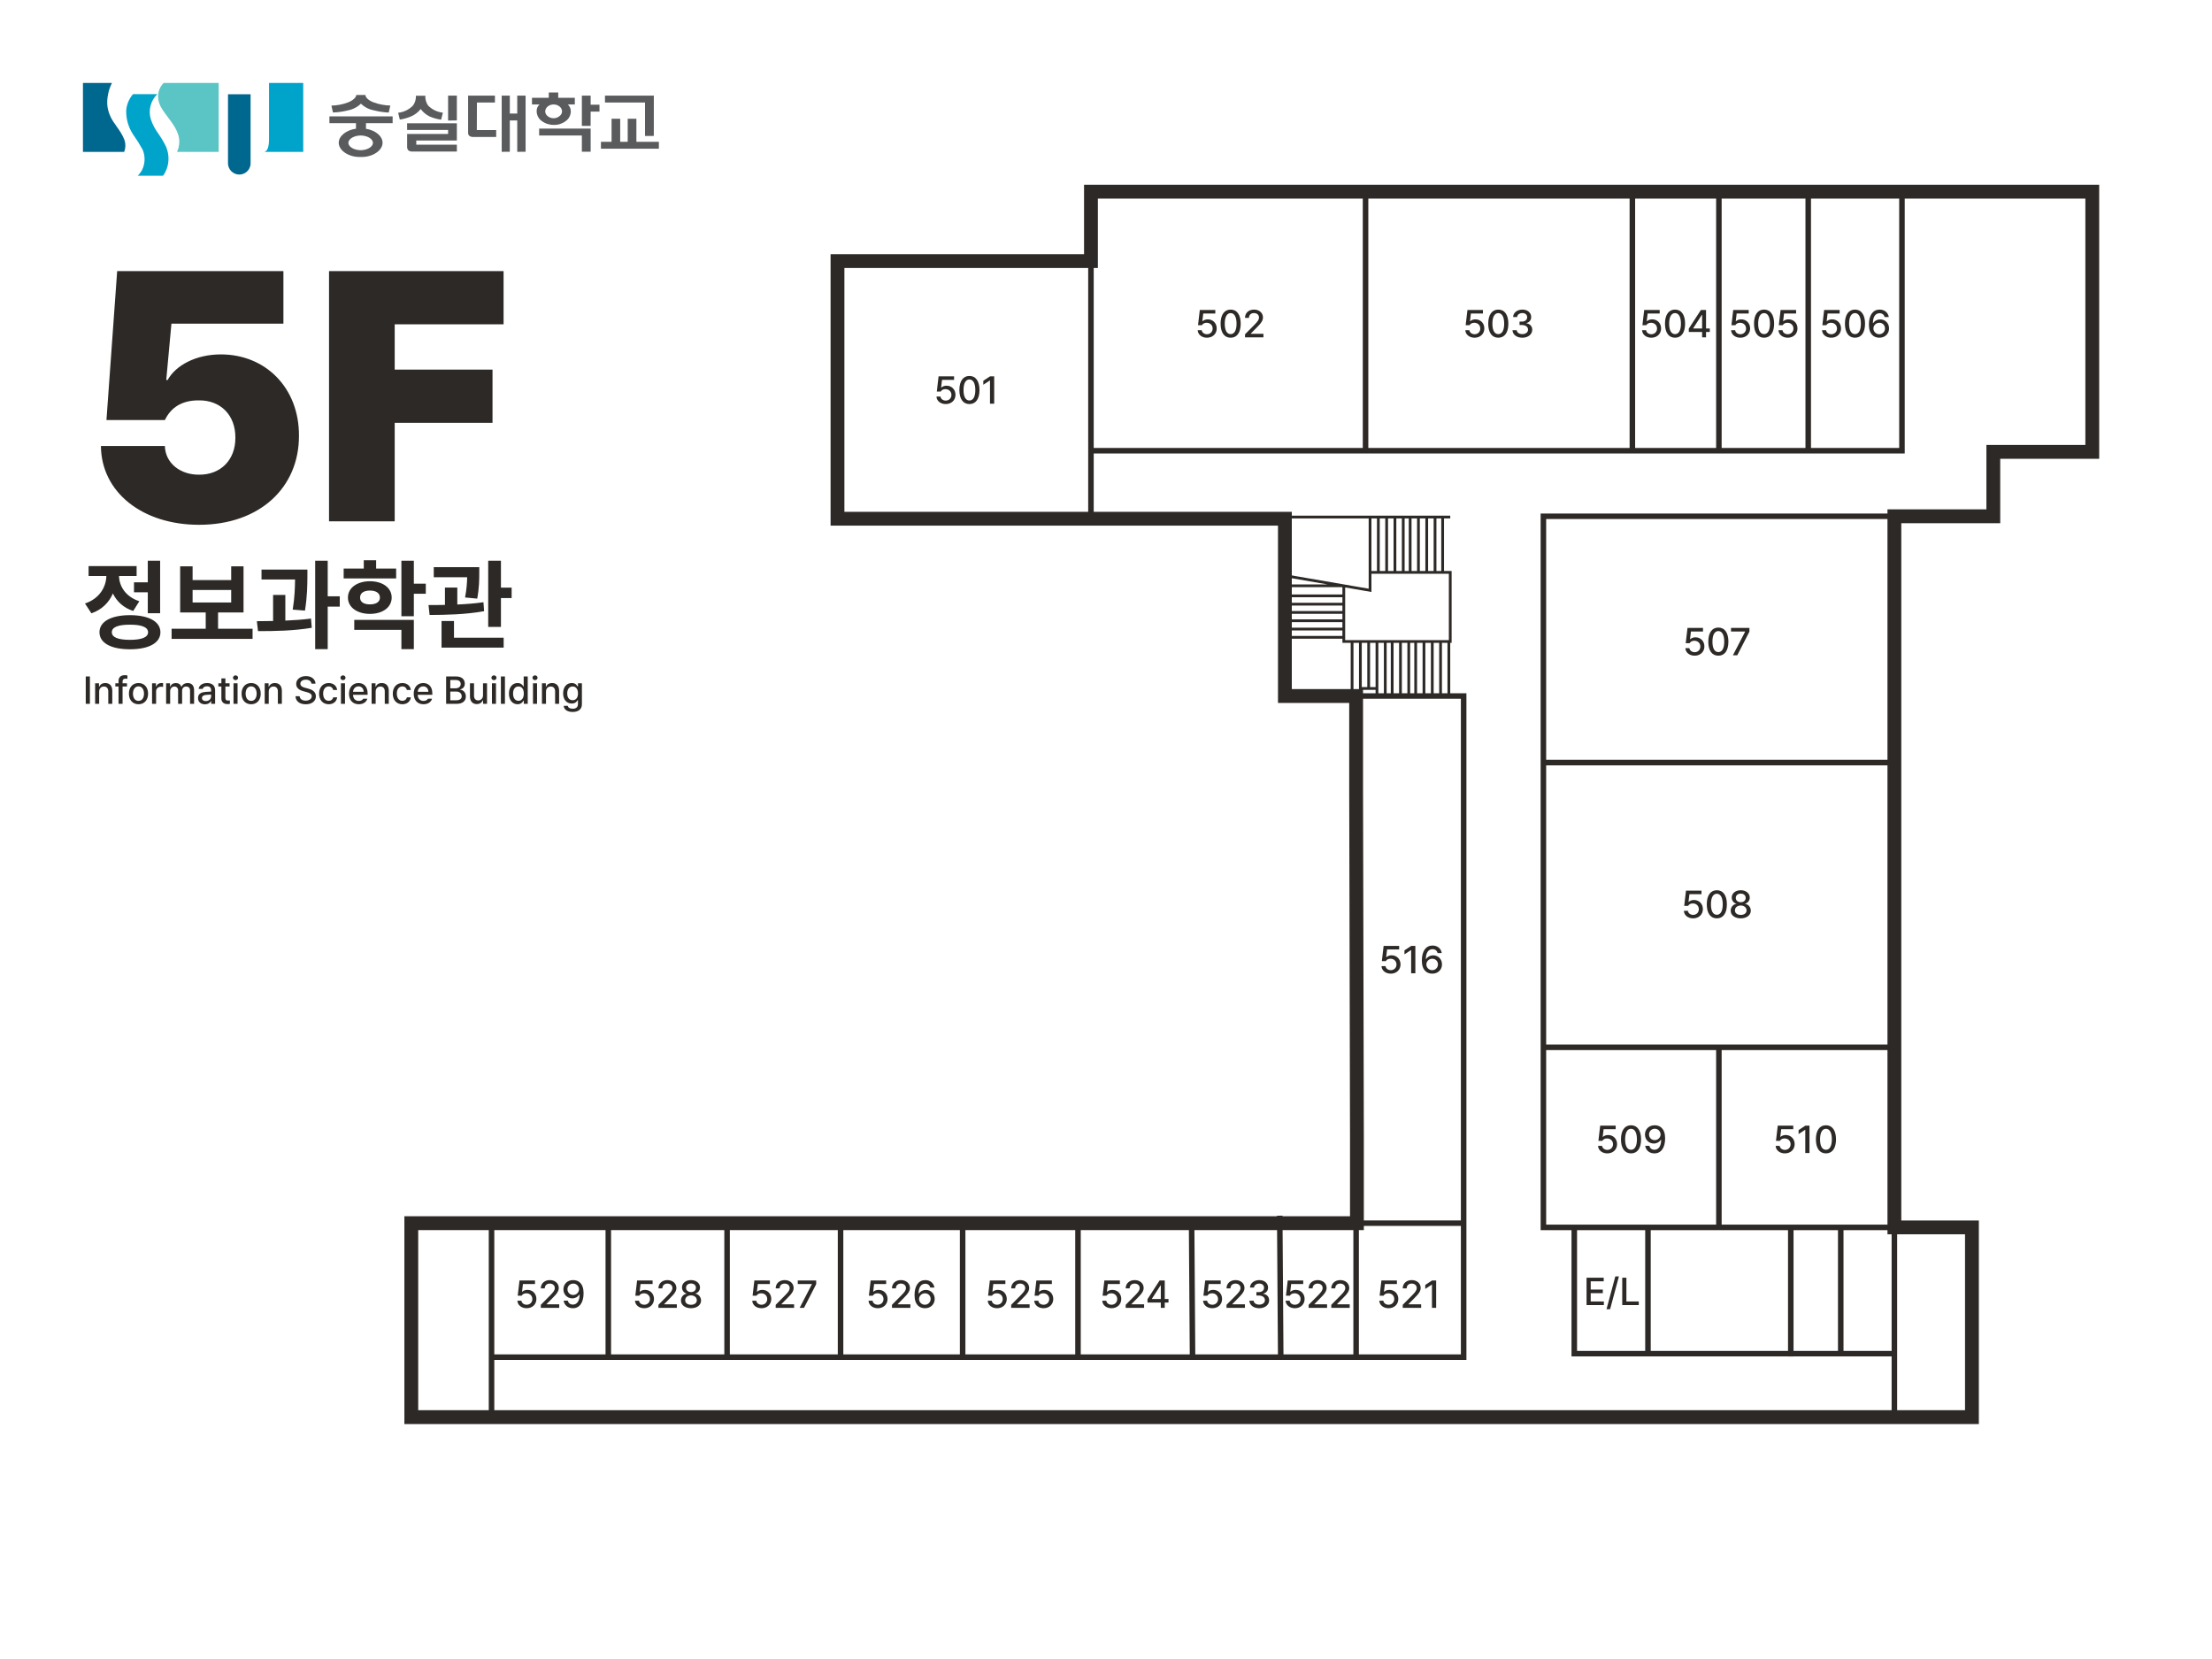 <svg width="800" height="600" viewBox="0 0 800 600" fill="none" xmlns="http://www.w3.org/2000/svg">
<path d="M394.56 94.42H302.89V187.61H464.7V251.72H490.46V285.79L490.75 410.75V442.38H148.75V512.52H713.18V443.9H685.13V186.72H720.91V163.42H756.7V69.32H394.56V94.42Z" stroke="#2D2926" stroke-width="5" stroke-miterlimit="10" stroke-linecap="square"/>
<path d="M394.56 94.42V187.61M394.56 163H687.87V69.32M685.13 186.72H558.42M685.13 443.9H558.19V186.72M685.13 443.9H596.01M685.13 443.9V489.57H596.01M685.13 443.9H713.19V512.51H685.13V443.9ZM490.46 251.72H529.35V490.84H177.77M596.01 443.9H569.36V489.57H596.01M596.01 443.9V489.57M177.77 442.38V512.52M493.87 69.32V163M590.37 69.32V163.01M558.19 378.77H685.13M647.66 443.9V489.58M665.73 443.9V489.57M490.75 442.38H529.35M490.46 442.38V490.84M430.96 442.38L431.3 490.84M389.87 442.38V490.84M348.15 442.38V490.84M304 441.38V489M262.96 441.56V490.02M220 490.84V442.38M653.97 69.32V163M621.66 163V69.32M558.19 275.8H685.13M621.66 443.9V378.77M462.84 440.67L463.18 489.12" stroke="#2D2926" stroke-width="2" stroke-miterlimit="10" stroke-linecap="square"/>
<path d="M466.5 187H495.5M524.5 187H521.75M495.5 187V207M495.5 187H498.5M495.5 207V213.5L486 211.862M495.5 207C495.681 207 496.788 207 498.5 207M486 211.862L466.5 208.5V221.5H486M486 211.862H466.5M486 211.862V215.5M498.5 187V207M498.5 187H501.5M498.5 207C499.361 207 500.374 207 501.5 207M501.5 187V207M501.5 187H504.5M501.5 207C502.431 207 503.439 207 504.5 207M504.5 187V207M504.5 187H507.5M504.5 207C505.462 207 506.467 207 507.5 207M507.5 187V207M507.5 187H510M507.5 207C508.319 207 509.155 207 510 207M510 187V207M510 187H513M510 207C510.993 207 511.997 207 513 207M513 187V207M513 187H516M513 207C514.007 207 515.011 207 516 207M516 187V207M516 187H519M516 207C517.022 207 518.028 207 519 207M519 187V207M519 187H521.75M519 207C519.953 207 520.874 207 521.75 207M521.75 187V207M521.75 207C522.731 207 523.655 207 524.5 207V232H524M466.5 215.5H486M486 215.5V218.5M466.5 218.5H486M486 218.5V221.5M486 221.5V224.5M486 224.5H466.5M486 224.5V227.5M486 227.5H466.5M486 227.5V230.5M486 230.5V232H489M486 230.5H466.5M489 232V250.5M489 232H492M492 232H495M492 232V249M492 250.5V249M495 232V249M495 232H498M492 249H498M498 249V252M498 249V232M498 232H501M501 232V252M501 232H503.5M503.5 232V252M503.5 232H506.5M506.5 232V252M506.5 232H509.5M509.5 232V252M509.5 232H512M512 232V252M512 232H515M515 232V252M515 232H518M518 232V252M518 232H521M521 232V252M521 232H524M524 232V252" stroke="#2D2926"/>
<path d="M342.035 146.137C344.1 146.137 345.562 144.735 345.562 142.787C345.562 140.88 344.188 139.499 342.322 139.492C341.57 139.499 340.873 139.766 340.463 140.162H340.367L340.695 137.387H345.057V136.102H339.451L338.809 141.611H340.23C340.565 141.003 341.174 140.736 341.967 140.736C343.211 140.75 344.1 141.625 344.1 142.828C344.1 144.004 343.238 144.872 342.035 144.879C341.037 144.872 340.23 144.257 340.148 143.416H338.686C338.754 144.995 340.162 146.137 342.035 146.137ZM350.607 146.137C352.897 146.137 354.237 144.291 354.244 141.051C354.237 137.831 352.877 135.965 350.607 135.965C348.331 135.965 346.971 137.831 346.971 141.051C346.971 144.291 348.317 146.137 350.607 146.137ZM348.475 141.051C348.475 138.59 349.274 137.243 350.607 137.236C351.934 137.243 352.74 138.59 352.74 141.051C352.74 143.519 351.94 144.838 350.607 144.838C349.268 144.838 348.468 143.519 348.475 141.051ZM359.562 136.102H358.086L355.625 137.715V139.15L357.99 137.605H358.045V146H359.562V136.102Z" fill="#2D2926"/>
<path d="M436.51 122.137C438.574 122.137 440.037 120.735 440.037 118.787C440.037 116.88 438.663 115.499 436.797 115.492C436.045 115.499 435.348 115.766 434.938 116.162H434.842L435.17 113.387H439.531V112.102H433.926L433.283 117.611H434.705C435.04 117.003 435.648 116.736 436.441 116.736C437.686 116.75 438.574 117.625 438.574 118.828C438.574 120.004 437.713 120.872 436.51 120.879C435.512 120.872 434.705 120.257 434.623 119.416H433.16C433.229 120.995 434.637 122.137 436.51 122.137ZM445.082 122.137C447.372 122.137 448.712 120.291 448.719 117.051C448.712 113.831 447.352 111.965 445.082 111.965C442.806 111.965 441.445 113.831 441.445 117.051C441.445 120.291 442.792 122.137 445.082 122.137ZM442.949 117.051C442.949 114.59 443.749 113.243 445.082 113.236C446.408 113.243 447.215 114.59 447.215 117.051C447.215 119.519 446.415 120.838 445.082 120.838C443.742 120.838 442.942 119.519 442.949 117.051ZM450.277 122H456.936V120.715H452.369V120.633L454.379 118.596C456.238 116.771 456.758 115.889 456.771 114.781C456.758 113.175 455.438 111.965 453.531 111.965C451.645 111.965 450.264 113.161 450.277 114.973H451.699C451.706 113.92 452.403 113.223 453.504 113.223C454.543 113.223 455.336 113.845 455.336 114.822C455.336 115.69 454.796 116.319 453.709 117.447L450.277 120.906V122Z" fill="#2D2926"/>
<path d="M533.305 122.137C535.369 122.137 536.832 120.735 536.832 118.787C536.832 116.88 535.458 115.499 533.592 115.492C532.84 115.499 532.143 115.766 531.732 116.162H531.637L531.965 113.387H536.326V112.102H530.721L530.078 117.611H531.5C531.835 117.003 532.443 116.736 533.236 116.736C534.48 116.75 535.369 117.625 535.369 118.828C535.369 120.004 534.508 120.872 533.305 120.879C532.307 120.872 531.5 120.257 531.418 119.416H529.955C530.023 120.995 531.432 122.137 533.305 122.137ZM541.877 122.137C544.167 122.137 545.507 120.291 545.514 117.051C545.507 113.831 544.146 111.965 541.877 111.965C539.601 111.965 538.24 113.831 538.24 117.051C538.24 120.291 539.587 122.137 541.877 122.137ZM539.744 117.051C539.744 114.59 540.544 113.243 541.877 113.236C543.203 113.243 544.01 114.59 544.01 117.051C544.01 119.519 543.21 120.838 541.877 120.838C540.537 120.838 539.737 119.519 539.744 117.051ZM550.586 122.137C552.637 122.137 554.161 120.927 554.154 119.279C554.161 118.028 553.375 117.119 552.021 116.928V116.859C553.088 116.593 553.785 115.786 553.771 114.658C553.785 113.195 552.562 111.965 550.613 111.965C548.768 111.965 547.277 113.059 547.236 114.672H548.686C548.72 113.776 549.608 113.223 550.6 113.223C551.646 113.223 552.322 113.838 552.322 114.74C552.322 115.69 551.536 116.319 550.408 116.312H549.561V117.543H550.408C551.823 117.55 552.637 118.247 552.637 119.225C552.637 120.188 551.769 120.838 550.572 120.838C549.465 120.838 548.604 120.284 548.549 119.416H547.018C547.079 121.036 548.535 122.137 550.586 122.137Z" fill="#2D2926"/>
<path d="M597.229 122.137C599.294 122.137 600.757 120.735 600.757 118.787C600.757 116.88 599.383 115.499 597.517 115.492C596.765 115.499 596.067 115.766 595.657 116.162H595.562L595.89 113.387H600.251V112.102H594.646L594.003 117.611H595.425C595.76 117.003 596.368 116.736 597.161 116.736C598.405 116.75 599.294 117.625 599.294 118.828C599.294 120.004 598.433 120.872 597.229 120.879C596.231 120.872 595.425 120.257 595.343 119.416H593.88C593.948 120.995 595.356 122.137 597.229 122.137ZM605.802 122.137C608.092 122.137 609.432 120.291 609.438 117.051C609.432 113.831 608.071 111.965 605.802 111.965C603.525 111.965 602.165 113.831 602.165 117.051C602.165 120.291 603.512 122.137 605.802 122.137ZM603.669 117.051C603.669 114.59 604.469 113.243 605.802 113.236C607.128 113.243 607.935 114.59 607.935 117.051C607.935 119.519 607.135 120.838 605.802 120.838C604.462 120.838 603.662 119.519 603.669 117.051ZM610.778 120.072H615.591V122H617.013V120.072H618.366V118.801H617.013V112.102H615.153L610.778 118.855V120.072ZM612.364 118.801V118.719L615.481 113.893H615.591V118.801H612.364Z" fill="#2D2926"/>
<path d="M629.428 122.137C631.492 122.137 632.955 120.735 632.955 118.787C632.955 116.88 631.581 115.499 629.715 115.492C628.963 115.499 628.266 115.766 627.855 116.162H627.76L628.088 113.387H632.449V112.102H626.844L626.201 117.611H627.623C627.958 117.003 628.566 116.736 629.359 116.736C630.604 116.75 631.492 117.625 631.492 118.828C631.492 120.004 630.631 120.872 629.428 120.879C628.43 120.872 627.623 120.257 627.541 119.416H626.078C626.146 120.995 627.555 122.137 629.428 122.137ZM638 122.137C640.29 122.137 641.63 120.291 641.637 117.051C641.63 113.831 640.27 111.965 638 111.965C635.724 111.965 634.363 113.831 634.363 117.051C634.363 120.291 635.71 122.137 638 122.137ZM635.867 117.051C635.867 114.59 636.667 113.243 638 113.236C639.326 113.243 640.133 114.59 640.133 117.051C640.133 119.519 639.333 120.838 638 120.838C636.66 120.838 635.86 119.519 635.867 117.051ZM646.559 122.137C648.623 122.137 650.086 120.735 650.086 118.787C650.086 116.88 648.712 115.499 646.846 115.492C646.094 115.499 645.396 115.766 644.986 116.162H644.891L645.219 113.387H649.58V112.102H643.975L643.332 117.611H644.754C645.089 117.003 645.697 116.736 646.49 116.736C647.734 116.75 648.623 117.625 648.623 118.828C648.623 120.004 647.762 120.872 646.559 120.879C645.561 120.872 644.754 120.257 644.672 119.416H643.209C643.277 120.995 644.686 122.137 646.559 122.137Z" fill="#2D2926"/>
<path d="M612.893 237.137C614.957 237.137 616.42 235.735 616.42 233.787C616.42 231.88 615.046 230.499 613.18 230.492C612.428 230.499 611.73 230.766 611.32 231.162H611.225L611.553 228.387H615.914V227.102H610.309L609.666 232.611H611.088C611.423 232.003 612.031 231.736 612.824 231.736C614.068 231.75 614.957 232.625 614.957 233.828C614.957 235.004 614.096 235.872 612.893 235.879C611.895 235.872 611.088 235.257 611.006 234.416H609.543C609.611 235.995 611.02 237.137 612.893 237.137ZM621.465 237.137C623.755 237.137 625.095 235.291 625.102 232.051C625.095 228.831 623.734 226.965 621.465 226.965C619.188 226.965 617.828 228.831 617.828 232.051C617.828 235.291 619.175 237.137 621.465 237.137ZM619.332 232.051C619.332 229.59 620.132 228.243 621.465 228.236C622.791 228.243 623.598 229.59 623.598 232.051C623.598 234.519 622.798 235.838 621.465 235.838C620.125 235.838 619.325 234.519 619.332 232.051ZM626.729 237H628.301L632.703 228.441V227.102H626.045V228.387H631.145V228.469L626.729 237Z" fill="#2D2926"/>
<path d="M612.346 332.137C614.41 332.137 615.873 330.735 615.873 328.787C615.873 326.88 614.499 325.499 612.633 325.492C611.881 325.499 611.184 325.766 610.773 326.162H610.678L611.006 323.387H615.367V322.102H609.762L609.119 327.611H610.541C610.876 327.003 611.484 326.736 612.277 326.736C613.521 326.75 614.41 327.625 614.41 328.828C614.41 330.004 613.549 330.872 612.346 330.879C611.348 330.872 610.541 330.257 610.459 329.416H608.996C609.064 330.995 610.473 332.137 612.346 332.137ZM620.918 332.137C623.208 332.137 624.548 330.291 624.555 327.051C624.548 323.831 623.188 321.965 620.918 321.965C618.642 321.965 617.281 323.831 617.281 327.051C617.281 330.291 618.628 332.137 620.918 332.137ZM618.785 327.051C618.785 324.59 619.585 323.243 620.918 323.236C622.244 323.243 623.051 324.59 623.051 327.051C623.051 329.519 622.251 330.838 620.918 330.838C619.578 330.838 618.778 329.519 618.785 327.051ZM629.572 332.137C631.691 332.137 633.202 330.975 633.209 329.361C633.202 328.09 632.286 327.051 631.131 326.873V326.818C632.129 326.586 632.819 325.684 632.826 324.604C632.819 323.079 631.438 321.965 629.572 321.965C627.679 321.965 626.305 323.079 626.305 324.604C626.305 325.684 626.981 326.586 628 326.818V326.873C626.831 327.051 625.922 328.09 625.936 329.361C625.922 330.975 627.419 332.137 629.572 332.137ZM627.467 329.252C627.446 328.233 628.342 327.488 629.572 327.488C630.789 327.488 631.678 328.233 631.678 329.252C631.678 330.223 630.857 330.893 629.572 330.893C628.267 330.893 627.446 330.223 627.467 329.252ZM627.768 324.74C627.774 323.817 628.485 323.188 629.572 323.195C630.632 323.188 631.356 323.817 631.35 324.74C631.356 325.67 630.604 326.306 629.572 326.299C628.513 326.306 627.774 325.663 627.768 324.74Z" fill="#2D2926"/>
<path d="M581.312 417.137C583.376 417.137 584.839 415.735 584.839 413.787C584.839 411.88 583.465 410.499 581.599 410.492C580.847 410.499 580.149 410.766 579.739 411.162H579.644L579.972 408.387H584.333V407.102H578.728L578.085 412.611H579.507C579.842 412.003 580.45 411.736 581.243 411.736C582.487 411.75 583.376 412.625 583.376 413.828C583.376 415.004 582.515 415.872 581.312 415.879C580.313 415.872 579.507 415.257 579.425 414.416H577.962C578.03 415.995 579.438 417.137 581.312 417.137ZM589.884 417.137C592.174 417.137 593.514 415.291 593.521 412.051C593.514 408.831 592.153 406.965 589.884 406.965C587.607 406.965 586.247 408.831 586.247 412.051C586.247 415.291 587.594 417.137 589.884 417.137ZM587.751 412.051C587.751 409.59 588.551 408.243 589.884 408.236C591.21 408.243 592.017 409.59 592.017 412.051C592.017 414.519 591.217 415.838 589.884 415.838C588.544 415.838 587.744 414.519 587.751 412.051ZM598.483 406.965C596.33 406.951 594.929 408.428 594.929 410.314C594.929 412.208 596.351 413.568 598.128 413.568C599.194 413.568 600.124 413.062 600.657 412.229H600.78C600.767 414.491 599.871 415.817 598.347 415.824C597.349 415.817 596.706 415.236 596.501 414.402H595.011C595.25 416.009 596.521 417.137 598.347 417.137C600.719 417.137 602.216 415.168 602.216 411.695C602.209 408.072 600.302 406.979 598.483 406.965ZM596.392 410.287C596.385 409.152 597.287 408.223 598.483 408.223C599.693 408.223 600.575 409.2 600.575 410.273C600.575 411.367 599.652 412.345 598.456 412.338C597.253 412.345 596.398 411.436 596.392 410.287Z" fill="#2D2926"/>
<path d="M645.535 417.137C647.6 417.137 649.062 415.735 649.062 413.787C649.062 411.88 647.688 410.499 645.822 410.492C645.07 410.499 644.373 410.766 643.963 411.162H643.867L644.195 408.387H648.557V407.102H642.951L642.309 412.611H643.73C644.065 412.003 644.674 411.736 645.467 411.736C646.711 411.75 647.6 412.625 647.6 413.828C647.6 415.004 646.738 415.872 645.535 415.879C644.537 415.872 643.73 415.257 643.648 414.416H642.186C642.254 415.995 643.662 417.137 645.535 417.137ZM654.422 407.102H652.945L650.484 408.715V410.15L652.85 408.605H652.904V417H654.422V407.102ZM660.383 417.137C662.673 417.137 664.013 415.291 664.02 412.051C664.013 408.831 662.652 406.965 660.383 406.965C658.106 406.965 656.746 408.831 656.746 412.051C656.746 415.291 658.093 417.137 660.383 417.137ZM658.25 412.051C658.25 409.59 659.05 408.243 660.383 408.236C661.709 408.243 662.516 409.59 662.516 412.051C662.516 414.519 661.716 415.838 660.383 415.838C659.043 415.838 658.243 414.519 658.25 412.051Z" fill="#2D2926"/>
<path d="M502.994 352.137C505.059 352.137 506.521 350.735 506.521 348.787C506.521 346.88 505.147 345.499 503.281 345.492C502.529 345.499 501.832 345.766 501.422 346.162H501.326L501.654 343.387H506.016V342.102H500.41L499.768 347.611H501.189C501.524 347.003 502.133 346.736 502.926 346.736C504.17 346.75 505.059 347.625 505.059 348.828C505.059 350.004 504.197 350.872 502.994 350.879C501.996 350.872 501.189 350.257 501.107 349.416H499.645C499.713 350.995 501.121 352.137 502.994 352.137ZM511.881 342.102H510.404L507.943 343.715V345.15L510.309 343.605H510.363V352H511.881V342.102ZM517.979 352.137C520.104 352.15 521.52 350.681 521.52 348.76C521.52 346.866 520.098 345.513 518.334 345.506C517.261 345.513 516.331 346.005 515.791 346.846H515.682C515.682 344.61 516.57 343.284 518.102 343.277C519.1 343.284 519.735 343.865 519.934 344.672H521.424C521.191 343.1 519.927 341.965 518.102 341.965C515.729 341.965 514.239 343.934 514.232 347.379C514.232 351.036 516.146 352.123 517.979 352.137ZM515.859 348.801C515.873 347.7 516.796 346.729 518.006 346.736C519.195 346.729 520.057 347.652 520.057 348.787C520.057 349.942 519.161 350.872 517.965 350.879C516.748 350.872 515.866 349.901 515.859 348.801Z" fill="#2D2926"/>
<path d="M502.192 473.137C504.257 473.137 505.72 471.735 505.72 469.787C505.72 467.88 504.346 466.499 502.479 466.492C501.728 466.499 501.03 466.766 500.62 467.162H500.524L500.853 464.387H505.214V463.102H499.608L498.966 468.611H500.388C500.723 468.003 501.331 467.736 502.124 467.736C503.368 467.75 504.257 468.625 504.257 469.828C504.257 471.004 503.396 471.872 502.192 471.879C501.194 471.872 500.388 471.257 500.306 470.416H498.843C498.911 471.995 500.319 473.137 502.192 473.137ZM507.319 473H513.978V471.715H509.411V471.633L511.421 469.596C513.28 467.771 513.8 466.889 513.813 465.781C513.8 464.175 512.48 462.965 510.573 462.965C508.687 462.965 507.306 464.161 507.319 465.973H508.741C508.748 464.92 509.445 464.223 510.546 464.223C511.585 464.223 512.378 464.845 512.378 465.822C512.378 466.69 511.838 467.319 510.751 468.447L507.319 471.906V473ZM519.405 463.102H517.929L515.468 464.715V466.15L517.833 464.605H517.888V473H519.405V463.102Z" fill="#2D2926"/>
<path d="M573.799 472H580.061V470.701H575.303V467.68H579.678V466.395H575.303V463.4H580.006V462.102H573.799V472ZM585.502 461.637H584.203L581.018 473.49H582.316L585.502 461.637ZM586.705 472H592.68V470.701H588.209V462.102H586.705V472Z" fill="#2D2926"/>
<path d="M468.307 473.137C470.371 473.137 471.834 471.735 471.834 469.787C471.834 467.88 470.46 466.499 468.594 466.492C467.842 466.499 467.145 466.766 466.735 467.162H466.639L466.967 464.387H471.328V463.102H465.723L465.08 468.611H466.502C466.837 468.003 467.446 467.736 468.239 467.736C469.483 467.75 470.371 468.625 470.371 469.828C470.371 471.004 469.51 471.872 468.307 471.879C467.309 471.872 466.502 471.257 466.42 470.416H464.957C465.026 471.995 466.434 473.137 468.307 473.137ZM473.294 473H479.952V471.715H475.386V471.633L477.396 469.596C479.255 467.771 479.774 466.889 479.788 465.781C479.774 464.175 478.455 462.965 476.548 462.965C474.661 462.965 473.28 464.161 473.294 465.973H474.716C474.723 464.92 475.42 464.223 476.521 464.223C477.56 464.223 478.353 464.845 478.353 465.822C478.353 466.69 477.812 467.319 476.726 468.447L473.294 471.906V473ZM481.48 473H488.138V471.715H483.572V471.633L485.582 469.596C487.441 467.771 487.961 466.889 487.974 465.781C487.961 464.175 486.641 462.965 484.734 462.965C482.847 462.965 481.466 464.161 481.48 465.973H482.902C482.909 464.92 483.606 464.223 484.707 464.223C485.746 464.223 486.539 464.845 486.539 465.822C486.539 466.69 485.999 467.319 484.912 468.447L481.48 471.906V473Z" fill="#2D2926"/>
<path d="M438.462 473.137C440.526 473.137 441.989 471.735 441.989 469.787C441.989 467.88 440.615 466.499 438.749 466.492C437.997 466.499 437.3 466.766 436.89 467.162H436.794L437.122 464.387H441.483V463.102H435.878L435.235 468.611H436.657C436.992 468.003 437.601 467.736 438.394 467.736C439.638 467.75 440.526 468.625 440.526 469.828C440.526 471.004 439.665 471.872 438.462 471.879C437.464 471.872 436.657 471.257 436.575 470.416H435.112C435.181 471.995 436.589 473.137 438.462 473.137ZM443.589 473H450.247V471.715H445.681V471.633L447.69 469.596C449.55 467.771 450.069 466.889 450.083 465.781C450.069 464.175 448.75 462.965 446.843 462.965C444.956 462.965 443.575 464.161 443.589 465.973H445.011C445.018 464.92 445.715 464.223 446.815 464.223C447.854 464.223 448.647 464.845 448.647 465.822C448.647 466.69 448.107 467.319 447.021 468.447L443.589 471.906V473ZM455.429 473.137C457.479 473.137 459.004 471.927 458.997 470.279C459.004 469.028 458.218 468.119 456.864 467.928V467.859C457.931 467.593 458.628 466.786 458.614 465.658C458.628 464.195 457.404 462.965 455.456 462.965C453.61 462.965 452.12 464.059 452.079 465.672H453.528C453.562 464.776 454.451 464.223 455.442 464.223C456.488 464.223 457.165 464.838 457.165 465.74C457.165 466.69 456.379 467.319 455.251 467.312H454.403V468.543H455.251C456.666 468.55 457.479 469.247 457.479 470.225C457.479 471.188 456.611 471.838 455.415 471.838C454.308 471.838 453.446 471.284 453.392 470.416H451.86C451.922 472.036 453.378 473.137 455.429 473.137Z" fill="#2D2926"/>
<path d="M401.996 473.137C404.061 473.137 405.523 471.735 405.523 469.787C405.523 467.88 404.149 466.499 402.283 466.492C401.531 466.499 400.834 466.766 400.424 467.162H400.328L400.656 464.387H405.018V463.102H399.412L398.77 468.611H400.191C400.526 468.003 401.135 467.736 401.928 467.736C403.172 467.75 404.061 468.625 404.061 469.828C404.061 471.004 403.199 471.872 401.996 471.879C400.998 471.872 400.191 471.257 400.109 470.416H398.646C398.715 471.995 400.123 473.137 401.996 473.137ZM407.123 473H413.781V471.715H409.215V471.633L411.225 469.596C413.084 467.771 413.604 466.889 413.617 465.781C413.604 464.175 412.284 462.965 410.377 462.965C408.49 462.965 407.109 464.161 407.123 465.973H408.545C408.552 464.92 409.249 464.223 410.35 464.223C411.389 464.223 412.182 464.845 412.182 465.822C412.182 466.69 411.642 467.319 410.555 468.447L407.123 471.906V473ZM415.012 471.072H419.824V473H421.246V471.072H422.6V469.801H421.246V463.102H419.387L415.012 469.855V471.072ZM416.598 469.801V469.719L419.715 464.893H419.824V469.801H416.598Z" fill="#2D2926"/>
<path d="M360.585 473.137C362.649 473.137 364.112 471.735 364.112 469.787C364.112 467.88 362.738 466.499 360.872 466.492C360.12 466.499 359.423 466.766 359.013 467.162H358.917L359.245 464.387H363.606V463.102H358.001L357.358 468.611H358.78C359.115 468.003 359.724 467.736 360.517 467.736C361.761 467.75 362.649 468.625 362.649 469.828C362.649 471.004 361.788 471.872 360.585 471.879C359.587 471.872 358.78 471.257 358.698 470.416H357.235C357.304 471.995 358.712 473.137 360.585 473.137ZM365.712 473H372.37V471.715H367.804V471.633L369.813 469.596C371.673 467.771 372.192 466.889 372.206 465.781C372.192 464.175 370.873 462.965 368.966 462.965C367.079 462.965 365.698 464.161 365.712 465.973H367.134C367.141 464.92 367.838 464.223 368.938 464.223C369.978 464.223 370.771 464.845 370.771 465.822C370.771 466.69 370.23 467.319 369.144 468.447L365.712 471.906V473ZM377.401 473.137C379.466 473.137 380.929 471.735 380.929 469.787C380.929 467.88 379.555 466.499 377.688 466.492C376.937 466.499 376.239 466.766 375.829 467.162H375.733L376.062 464.387H380.423V463.102H374.817L374.175 468.611H375.597C375.932 468.003 376.54 467.736 377.333 467.736C378.577 467.75 379.466 468.625 379.466 469.828C379.466 471.004 378.604 471.872 377.401 471.879C376.403 471.872 375.597 471.257 375.515 470.416H374.052C374.12 471.995 375.528 473.137 377.401 473.137Z" fill="#2D2926"/>
<path d="M317.469 473.137C319.533 473.137 320.996 471.735 320.996 469.787C320.996 467.88 319.622 466.499 317.756 466.492C317.004 466.499 316.307 466.766 315.896 467.162H315.801L316.129 464.387H320.49V463.102H314.885L314.242 468.611H315.664C315.999 468.003 316.607 467.736 317.4 467.736C318.645 467.75 319.533 468.625 319.533 469.828C319.533 471.004 318.672 471.872 317.469 471.879C316.471 471.872 315.664 471.257 315.582 470.416H314.119C314.188 471.995 315.596 473.137 317.469 473.137ZM322.596 473H329.254V471.715H324.688V471.633L326.697 469.596C328.557 467.771 329.076 466.889 329.09 465.781C329.076 464.175 327.757 462.965 325.85 462.965C323.963 462.965 322.582 464.161 322.596 465.973H324.018C324.024 464.92 324.722 464.223 325.822 464.223C326.861 464.223 327.654 464.845 327.654 465.822C327.654 466.69 327.114 467.319 326.027 468.447L322.596 471.906V473ZM334.504 473.137C336.63 473.15 338.045 471.681 338.045 469.76C338.045 467.866 336.623 466.513 334.859 466.506C333.786 466.513 332.856 467.005 332.316 467.846H332.207C332.207 465.61 333.096 464.284 334.627 464.277C335.625 464.284 336.261 464.865 336.459 465.672H337.949C337.717 464.1 336.452 462.965 334.627 462.965C332.255 462.965 330.765 464.934 330.758 468.379C330.758 472.036 332.672 473.123 334.504 473.137ZM332.385 469.801C332.398 468.7 333.321 467.729 334.531 467.736C335.721 467.729 336.582 468.652 336.582 469.787C336.582 470.942 335.687 471.872 334.49 471.879C333.273 471.872 332.392 470.901 332.385 469.801Z" fill="#2D2926"/>
<path d="M275.413 473.137C277.478 473.137 278.94 471.735 278.94 469.787C278.94 467.88 277.566 466.499 275.7 466.492C274.948 466.499 274.251 466.766 273.841 467.162H273.745L274.073 464.387H278.435V463.102H272.829L272.187 468.611H273.608C273.943 468.003 274.552 467.736 275.345 467.736C276.589 467.75 277.478 468.625 277.478 469.828C277.478 471.004 276.616 471.872 275.413 471.879C274.415 471.872 273.608 471.257 273.526 470.416H272.063C272.132 471.995 273.54 473.137 275.413 473.137ZM280.54 473H287.198V471.715H282.632V471.633L284.642 469.596C286.501 467.771 287.021 466.889 287.034 465.781C287.021 464.175 285.701 462.965 283.794 462.965C281.907 462.965 280.526 464.161 280.54 465.973H281.962C281.969 464.92 282.666 464.223 283.767 464.223C284.806 464.223 285.599 464.845 285.599 465.822C285.599 466.69 285.059 467.319 283.972 468.447L280.54 471.906V473ZM289.208 473H290.78L295.183 464.441V463.102H288.524V464.387H293.624V464.469L289.208 473Z" fill="#2D2926"/>
<path d="M233.003 473.137C235.067 473.137 236.53 471.735 236.53 469.787C236.53 467.88 235.156 466.499 233.29 466.492C232.538 466.499 231.841 466.766 231.431 467.162H231.335L231.663 464.387H236.024V463.102H230.419L229.776 468.611H231.198C231.533 468.003 232.142 467.736 232.935 467.736C234.179 467.75 235.067 468.625 235.067 469.828C235.067 471.004 234.206 471.872 233.003 471.879C232.005 471.872 231.198 471.257 231.116 470.416H229.653C229.722 471.995 231.13 473.137 233.003 473.137ZM238.13 473H244.788V471.715H240.222V471.633L242.231 469.596C244.091 467.771 244.61 466.889 244.624 465.781C244.61 464.175 243.291 462.965 241.384 462.965C239.497 462.965 238.116 464.161 238.13 465.973H239.552C239.559 464.92 240.256 464.223 241.356 464.223C242.396 464.223 243.188 464.845 243.188 465.822C243.188 466.69 242.648 467.319 241.562 468.447L238.13 471.906V473ZM249.915 473.137C252.034 473.137 253.545 471.975 253.552 470.361C253.545 469.09 252.629 468.051 251.474 467.873V467.818C252.472 467.586 253.162 466.684 253.169 465.604C253.162 464.079 251.781 462.965 249.915 462.965C248.021 462.965 246.647 464.079 246.647 465.604C246.647 466.684 247.324 467.586 248.343 467.818V467.873C247.174 468.051 246.265 469.09 246.278 470.361C246.265 471.975 247.762 473.137 249.915 473.137ZM247.81 470.252C247.789 469.233 248.685 468.488 249.915 468.488C251.132 468.488 252.021 469.233 252.021 470.252C252.021 471.223 251.2 471.893 249.915 471.893C248.609 471.893 247.789 471.223 247.81 470.252ZM248.11 465.74C248.117 464.817 248.828 464.188 249.915 464.195C250.975 464.188 251.699 464.817 251.692 465.74C251.699 466.67 250.947 467.306 249.915 467.299C248.855 467.306 248.117 466.663 248.11 465.74Z" fill="#2D2926"/>
<path d="M190.469 473.137C192.533 473.137 193.996 471.735 193.996 469.787C193.996 467.88 192.622 466.499 190.756 466.492C190.004 466.499 189.307 466.766 188.896 467.162H188.801L189.129 464.387H193.49V463.102H187.885L187.242 468.611H188.664C188.999 468.003 189.607 467.736 190.4 467.736C191.645 467.75 192.533 468.625 192.533 469.828C192.533 471.004 191.672 471.872 190.469 471.879C189.471 471.872 188.664 471.257 188.582 470.416H187.119C187.188 471.995 188.596 473.137 190.469 473.137ZM195.596 473H202.254V471.715H197.688V471.633L199.697 469.596C201.557 467.771 202.076 466.889 202.09 465.781C202.076 464.175 200.757 462.965 198.85 462.965C196.963 462.965 195.582 464.161 195.596 465.973H197.018C197.024 464.92 197.722 464.223 198.822 464.223C199.861 464.223 200.654 464.845 200.654 465.822C200.654 466.69 200.114 467.319 199.027 468.447L195.596 471.906V473ZM207.326 462.965C205.173 462.951 203.771 464.428 203.771 466.314C203.771 468.208 205.193 469.568 206.971 469.568C208.037 469.568 208.967 469.062 209.5 468.229H209.623C209.609 470.491 208.714 471.817 207.189 471.824C206.191 471.817 205.549 471.236 205.344 470.402H203.854C204.093 472.009 205.364 473.137 207.189 473.137C209.562 473.137 211.059 471.168 211.059 467.695C211.052 464.072 209.145 462.979 207.326 462.965ZM205.234 466.287C205.228 465.152 206.13 464.223 207.326 464.223C208.536 464.223 209.418 465.2 209.418 466.273C209.418 467.367 208.495 468.345 207.299 468.338C206.096 468.345 205.241 467.436 205.234 466.287Z" fill="#2D2926"/>
<path d="M662.312 122.137C664.376 122.137 665.839 120.735 665.839 118.787C665.839 116.88 664.465 115.499 662.599 115.492C661.847 115.499 661.149 115.766 660.739 116.162H660.644L660.972 113.387H665.333V112.102H659.728L659.085 117.611H660.507C660.842 117.003 661.45 116.736 662.243 116.736C663.487 116.75 664.376 117.625 664.376 118.828C664.376 120.004 663.515 120.872 662.312 120.879C661.313 120.872 660.507 120.257 660.425 119.416H658.962C659.03 120.995 660.438 122.137 662.312 122.137ZM670.884 122.137C673.174 122.137 674.514 120.291 674.521 117.051C674.514 113.831 673.153 111.965 670.884 111.965C668.607 111.965 667.247 113.831 667.247 117.051C667.247 120.291 668.594 122.137 670.884 122.137ZM668.751 117.051C668.751 114.59 669.551 113.243 670.884 113.236C672.21 113.243 673.017 114.59 673.017 117.051C673.017 119.519 672.217 120.838 670.884 120.838C669.544 120.838 668.744 119.519 668.751 117.051ZM679.661 122.137C681.787 122.15 683.202 120.681 683.202 118.76C683.202 116.866 681.78 115.513 680.017 115.506C678.943 115.513 678.014 116.005 677.474 116.846H677.364C677.364 114.61 678.253 113.284 679.784 113.277C680.782 113.284 681.418 113.865 681.616 114.672H683.106C682.874 113.1 681.609 111.965 679.784 111.965C677.412 111.965 675.922 113.934 675.915 117.379C675.915 121.036 677.829 122.123 679.661 122.137ZM677.542 118.801C677.556 117.7 678.479 116.729 679.688 116.736C680.878 116.729 681.739 117.652 681.739 118.787C681.739 119.942 680.844 120.872 679.647 120.879C678.431 120.872 677.549 119.901 677.542 118.801Z" fill="#2D2926"/>
<g clip-path="url(#clip0_12_7)">
<path d="M119.14 44.55H128.74V46.55C125.39 46.99 122.51 49.09 122.51 51.63C122.51 54.47 126.13 56.77 129.98 56.77H130.89C134.74 56.77 138.36 54.47 138.36 51.63C138.36 49.14 135.6 47.06 132.36 46.58V44.55H142V42.1H119.14V44.55ZM134.87 51.67C134.87 53.24 132.56 54.32 130.44 54.32C128.32 54.32 126 53.24 126 51.67C126 50.1 128.31 49 130.44 49C132.57 49 134.87 50.08 134.87 51.67Z" fill="#5A5B5D"/>
<path d="M162.06 43.59L165.23 43.55V34.59H162.06V43.59Z" fill="#5A5B5D"/>
<path d="M147.24 47H162.06V48.45H147.24V53C147.218 53.253 147.248 53.508 147.329 53.749C147.41 53.99 147.54 54.211 147.71 54.4C148.122 54.695 148.624 54.837 149.13 54.8H165.23V52.33H150.55V50.82H165.23V44.59H147.23L147.24 47Z" fill="#5A5B5D"/>
<path d="M213.62 34.59H210.44V45.53H213.6L213.62 40.37H216.81V37.87H213.62V34.59Z" fill="#5A5B5D"/>
<path d="M194.99 49H210.44V54.86L213.62 54.87V46.51H194.99V49Z" fill="#5A5B5D"/>
<path d="M194.09 40.19C194.087 40.904 194.26 41.607 194.593 42.239C194.926 42.87 195.409 43.41 196 43.81C197.254 44.728 198.777 45.203 200.33 45.16C201.857 45.211 203.354 44.734 204.57 43.81C205.154 43.405 205.629 42.863 205.955 42.232C206.281 41.601 206.448 40.9 206.44 40.19C206.432 39.742 206.337 39.301 206.16 38.89C205.962 38.48 205.698 38.105 205.38 37.78H207.89V35.38H201.89V33.44H198.47V35.38H192.4V37.78H195.13C194.791 38.094 194.515 38.471 194.32 38.89C194.156 39.303 194.077 39.745 194.09 40.19V40.19ZM198.09 38.49C198.703 38.02 199.457 37.77 200.23 37.78C200.99 37.771 201.731 38.022 202.33 38.49C202.618 38.695 202.853 38.965 203.018 39.278C203.183 39.59 203.273 39.937 203.28 40.29C203.269 40.631 203.177 40.965 203.012 41.264C202.847 41.563 202.613 41.819 202.33 42.01C201.744 42.506 200.998 42.773 200.23 42.76C199.45 42.775 198.69 42.509 198.09 42.01C197.816 41.813 197.591 41.555 197.434 41.257C197.276 40.958 197.189 40.627 197.18 40.29C197.19 39.937 197.281 39.592 197.446 39.28C197.611 38.968 197.845 38.697 198.13 38.49H198.09Z" fill="#5A5B5D"/>
<path d="M187.07 41.06H184.38V34.59H181.45V54.91L184.38 54.88V43.56H187.07V54.91L190.09 54.88V34.59H187.07V41.06Z" fill="#5A5B5D"/>
<path d="M172.49 37.08H179V34.59H169.3V48C169.279 48.243 169.323 48.487 169.429 48.707C169.534 48.927 169.697 49.115 169.9 49.25C170.336 49.479 170.829 49.58 171.32 49.54H179.45V47.04H172.45L172.49 37.08Z" fill="#5A5B5D"/>
<path d="M233.28 49.18L236.46 49.16L236.47 34.59H218.8V37.08H233.28V49.18Z" fill="#5A5B5D"/>
<path d="M230.16 51.29V42.94H227.02V51.29H224.3V42.94H221.18V51.29H217.34V53.78H238.29V51.29H230.16Z" fill="#5A5B5D"/>
<path d="M125.79 39.93C127.576 39.595 129.227 38.747 130.54 37.49C131.832 38.751 133.473 39.594 135.25 39.91C137.001 40.362 138.794 40.631 140.6 40.71L141.16 38.17C139.112 38.122 137.085 37.74 135.16 37.04C133.4 36.39 132.16 35.3 132.16 34.35H128.86C128.86 35.2 127.63 36.35 125.86 37.04C123.941 37.765 121.911 38.154 119.86 38.19V38.19L120.42 40.68C122.232 40.628 124.033 40.377 125.79 39.93V39.93Z" fill="#5A5B5D"/>
<path d="M152.15 39.43C152.975 40.542 154.047 41.449 155.28 42.08C156.64 42.679 158.077 43.083 159.55 43.28L160.17 40.75C158.145 40.534 156.258 39.622 154.83 38.17C154.105 37.134 153.752 35.882 153.83 34.62H150.42C150.488 35.898 150.11 37.16 149.35 38.19C147.92 39.646 146.029 40.561 144 40.78V40.78L144.6 43.25C146.025 43.037 147.417 42.641 148.74 42.07C150.077 41.485 151.249 40.578 152.15 39.43V39.43Z" fill="#5A5B5D"/>
<path d="M58.9 63.55H49.78C49.88 63.55 50.22 63.11 50.3 63.02C50.48 62.824 50.647 62.617 50.8 62.4C51.193 61.865 51.507 61.275 51.73 60.65C52.519 58.531 52.465 56.19 51.58 54.11C50.56 52.249 49.431 50.449 48.2 48.72C46.435 46.099 45.542 42.988 45.65 39.83C45.848 37.694 46.708 35.673 48.11 34.05H56.89C55.701 35.203 54.854 36.662 54.441 38.266C54.028 39.87 54.066 41.556 54.55 43.14C55.159 44.964 56.05 46.681 57.19 48.23C58.247 49.725 59.187 51.3 60 52.94C60.9 54.981 61.158 57.248 60.74 59.44C60.539 60.489 60.178 61.501 59.67 62.44C59.54 62.61 59.1 63.55 58.9 63.55Z" fill="#00A3C9"/>
<path d="M64 54.94H79.09V30H59.18C58.324 30.862 57.709 31.933 57.399 33.108C57.088 34.282 57.092 35.518 57.41 36.69C57.93 38.82 59.47 40.69 60.84 42.55C63.02 45.44 65.4 48.7 64.73 52.55C64.617 53.381 64.371 54.188 64 54.94V54.94Z" fill="#5AC5C4"/>
<path d="M30 30V54.94H44.89C45.494 53.459 45.494 51.801 44.89 50.32C43.45 46.8 41.11 44.9 39.81 41.84C38.56 38.93 38.42 36.28 39.48 32.46C39.762 31.62 40.096 30.798 40.48 30L30 30Z" fill="#00678F"/>
<path d="M109.66 30H97.3V49.78C97.3 49.88 97.3 50.36 97.3 50.85C97.17 53.95 96.44 54.57 95.67 54.94H109.67L109.66 30Z" fill="#00A3C9"/>
<path d="M82.46 34.08V59.2C82.501 60.25 82.944 61.243 83.697 61.975C84.45 62.707 85.457 63.121 86.507 63.132C87.557 63.142 88.571 62.748 89.339 62.031C90.106 61.313 90.569 60.329 90.63 59.28V34.08H82.46Z" fill="#00678F"/>
</g>
<path d="M72 189.8C93.812 189.8 108.188 176.425 108.125 157.55C108.188 140.363 96.125 128.175 79.875 128.175C70.875 128.175 63.562 132.113 60.625 137.425H60.125L62 117.05H102.5V98.05H42.375L38.5 151.925H59.625C61.812 147.363 65.812 144.738 72 144.8C79.75 144.738 85.188 150.113 85.125 158.3C85.188 166.363 79.75 171.738 72 171.675C65.312 171.738 59.812 167.613 59.625 161.3H36.5C36.625 177.988 51.438 189.8 72 189.8ZM119 188.55H142.75V152.925H178.125V133.675H142.75V117.3H182.125V98.05H119V188.55Z" fill="#2D2926"/>
<path d="M57.914 202.792H53.449V210.597H48.457V214.218H53.449V221.777H57.914V202.792ZM30.738 218.261L33.059 221.812C36.855 220.511 39.422 217.892 40.828 214.64C42.217 217.505 44.66 219.825 48.176 220.968L50.391 217.452C45.416 215.8 43.131 212.038 43.043 208.312H49.406V204.726H32.039V208.312H38.473C38.367 212.32 35.977 216.503 30.738 218.261ZM35.977 228.667C35.977 232.552 40.16 234.82 46.98 234.82C53.818 234.82 58.002 232.552 58.02 228.667C58.002 224.782 53.818 222.497 46.98 222.48C40.16 222.497 35.977 224.782 35.977 228.667ZM40.441 228.667C40.441 226.822 42.744 225.907 46.98 225.925C51.234 225.907 53.537 226.822 53.555 228.667C53.537 230.495 51.234 231.409 46.98 231.409C42.744 231.409 40.441 230.495 40.441 228.667ZM91.348 227.402H78.867V221.495H88.078V204.831H83.613V209.788H69.656V204.831H65.156V221.495H74.402V227.402H62.062V231.058H91.348V227.402ZM69.656 217.909V213.374H83.613V217.909H69.656ZM111.176 205.991H94.582V209.577H106.711C106.676 212.407 106.605 215.835 105.867 220.476L110.297 220.827C111.141 215.501 111.141 211.564 111.176 208.558V205.991ZM92.894 224.659L93.316 228.245C98.924 228.281 106.166 228.157 112.758 227.05L112.477 223.71C109.523 224.097 106.342 224.325 103.195 224.448V215.167H98.766V224.589C96.691 224.642 94.688 224.659 92.894 224.659ZM113.988 234.784H118.523V219.386H122.883V215.659H118.523V202.792H113.988V234.784ZM143.273 205.64H136.031V202.616H131.566V205.64H124.289V209.191H143.273V205.64ZM125.836 216.116C125.836 219.632 129.141 222.005 133.781 222.023C138.439 222.005 141.656 219.632 141.656 216.116C141.656 212.601 138.439 210.228 133.781 210.21C129.141 210.228 125.836 212.601 125.836 216.116ZM128.121 227.788H145.172V234.784H149.672V224.202H128.121V227.788ZM130.23 216.116C130.213 214.464 131.637 213.585 133.781 213.585C135.943 213.585 137.402 214.464 137.402 216.116C137.402 217.751 135.943 218.595 133.781 218.577C131.637 218.595 130.213 217.751 130.23 216.116ZM145.172 222.866H149.672V214.745H153.996V211.089H149.672V202.792H145.172V222.866ZM173.332 205.113H156.879V208.769H168.955C168.92 210.685 168.779 213.023 168.199 216.081L172.594 216.503C173.332 212.531 173.332 209.331 173.332 207.116V205.113ZM154.98 218.823L155.367 222.409C160.939 222.392 168.428 222.269 175.09 221.038L174.844 217.804C171.838 218.243 168.586 218.49 165.387 218.63V212.495H160.922V218.771C158.795 218.823 156.773 218.823 154.98 218.823ZM159.691 234.222H182.156V230.636H164.191V224.589H159.691V234.222ZM176.566 226.734H181.172V216.292H185.039V212.531H181.172V202.792H176.566V226.734Z" fill="#2D2926"/>
<path d="M32.516 244.652H31.012V254.55H32.516V244.652ZM35.865 250.148C35.865 248.965 36.583 248.288 37.588 248.288C38.572 248.288 39.153 248.931 39.16 250.011V254.55H40.609V249.833C40.616 247.994 39.605 247.031 38.08 247.031C36.973 247.031 36.241 247.543 35.893 248.343H35.81V247.126H34.402V254.55H35.865V250.148ZM45.928 247.126H44.328V246.484C44.328 245.759 44.69 245.445 45.463 245.445C45.593 245.445 45.805 245.458 46.078 245.499V244.282C45.791 244.228 45.429 244.187 45.08 244.187C43.72 244.187 42.872 244.939 42.865 246.265V247.126H41.717V248.288H42.865V254.55H44.328V248.288H45.928V247.126ZM50.098 254.7C52.19 254.7 53.557 253.169 53.557 250.872C53.557 248.562 52.19 247.031 50.098 247.031C47.992 247.031 46.618 248.562 46.625 250.872C46.618 253.169 47.992 254.7 50.098 254.7ZM48.088 250.872C48.088 249.45 48.737 248.24 50.098 248.234C51.438 248.24 52.08 249.45 52.08 250.872C52.08 252.287 51.438 253.484 50.098 253.484C48.737 253.484 48.088 252.287 48.088 250.872ZM54.992 254.55H56.455V250.025C56.455 249.054 57.207 248.35 58.219 248.357C58.52 248.35 58.861 248.411 58.984 248.439V247.044C58.834 247.031 58.547 247.01 58.369 247.017C57.501 247.01 56.756 247.509 56.482 248.302H56.4V247.126H54.992V254.55ZM60.078 254.55H61.541V249.97C61.541 248.972 62.238 248.288 63.059 248.288C63.858 248.288 64.412 248.815 64.412 249.628V254.55H65.861V249.82C65.861 248.931 66.401 248.288 67.338 248.288C68.103 248.288 68.732 248.705 68.732 249.71V254.55H70.195V249.573C70.189 247.871 69.238 247.031 67.898 247.031C66.825 247.031 66.019 247.543 65.67 248.343H65.588C65.273 247.516 64.583 247.031 63.592 247.031C62.614 247.031 61.883 247.516 61.568 248.343H61.486V247.126H60.078V254.55ZM71.617 252.458C71.61 253.907 72.711 254.714 74.119 254.714C75.35 254.714 76.033 254.092 76.32 253.538H76.375V254.55H77.797V249.615C77.79 247.461 76.067 247.031 74.885 247.031C73.128 247.031 71.98 247.919 71.85 249.15H73.299C73.449 248.603 73.969 248.206 74.83 248.206C75.821 248.206 76.341 248.692 76.334 249.532L76.341 250.127C75.999 250.141 74.885 250.202 74.393 250.23C73.053 250.325 71.61 250.763 71.617 252.458ZM73.039 252.472C73.039 251.74 73.641 251.378 74.598 251.31C74.946 251.289 76.006 251.214 76.341 251.194L76.348 251.87C76.348 252.752 75.637 253.545 74.447 253.552C73.627 253.545 73.039 253.183 73.039 252.472ZM83.033 247.126H81.516V245.349H80.066V247.126H78.973V248.288H80.066V252.663C80.053 254.017 81.085 254.646 82.227 254.646C82.63 254.646 82.944 254.618 83.143 254.591V253.32C82.938 253.34 82.616 253.361 82.404 253.361C81.933 253.354 81.522 253.203 81.516 252.363V248.288H83.033V247.126ZM84.455 254.55H85.918V247.126H84.455V254.55ZM84.264 245.116C84.27 245.595 84.688 245.985 85.193 245.978C85.692 245.985 86.109 245.595 86.109 245.116C86.109 244.638 85.692 244.255 85.193 244.255C84.688 244.255 84.27 244.638 84.264 245.116ZM90.84 254.7C92.932 254.7 94.299 253.169 94.299 250.872C94.299 248.562 92.932 247.031 90.84 247.031C88.734 247.031 87.36 248.562 87.367 250.872C87.36 253.169 88.734 254.7 90.84 254.7ZM88.83 250.872C88.83 249.45 89.48 248.24 90.84 248.234C92.18 248.24 92.822 249.45 92.822 250.872C92.822 252.287 92.18 253.484 90.84 253.484C89.48 253.484 88.83 252.287 88.83 250.872ZM97.197 250.148C97.197 248.965 97.915 248.288 98.92 248.288C99.904 248.288 100.485 248.931 100.492 250.011V254.55H101.941V249.833C101.948 247.994 100.937 247.031 99.412 247.031C98.305 247.031 97.573 247.543 97.225 248.343H97.143V247.126H95.734V254.55H97.197V250.148ZM112.646 247.263H114.109C114.062 245.663 112.66 244.515 110.65 244.515C108.647 244.515 107.13 245.65 107.123 247.359C107.13 248.74 108.114 249.546 109.707 249.984L110.883 250.298C111.929 250.578 112.749 250.927 112.756 251.788C112.749 252.759 111.833 253.395 110.568 253.402C109.413 253.395 108.456 252.882 108.367 251.802H106.863C106.959 253.607 108.354 254.714 110.568 254.714C112.906 254.714 114.239 253.49 114.246 251.816C114.239 250.025 112.653 249.334 111.389 249.027L110.432 248.767C109.646 248.582 108.627 248.213 108.627 247.277C108.634 246.436 109.399 245.814 110.609 245.814C111.744 245.814 112.551 246.34 112.646 247.263ZM118.881 254.7C120.631 254.7 121.772 253.641 121.93 252.198H120.508C120.323 252.998 119.708 253.463 118.881 253.456C117.657 253.463 116.871 252.458 116.871 250.831C116.871 249.252 117.678 248.254 118.881 248.247C119.804 248.254 120.357 248.835 120.508 249.532H121.93C121.772 248.029 120.549 247.031 118.854 247.031C116.762 247.031 115.401 248.61 115.408 250.872C115.401 253.108 116.714 254.7 118.881 254.7ZM123.311 254.55H124.773V247.126H123.311V254.55ZM123.119 245.116C123.126 245.595 123.543 245.985 124.049 245.978C124.548 245.985 124.965 245.595 124.965 245.116C124.965 244.638 124.548 244.255 124.049 244.255C123.543 244.255 123.126 244.638 123.119 245.116ZM129.75 254.7C131.384 254.7 132.525 253.894 132.854 252.691H131.377C131.131 253.142 130.591 253.497 129.764 253.497C128.547 253.497 127.713 252.698 127.672 251.282H132.949V250.763C132.949 248.076 131.343 247.031 129.654 247.031C127.583 247.031 126.216 248.603 126.223 250.886C126.216 253.19 127.562 254.7 129.75 254.7ZM127.679 250.189C127.74 249.143 128.499 248.227 129.668 248.234C130.782 248.227 131.514 249.061 131.514 250.189H127.679ZM135.861 250.148C135.861 248.965 136.579 248.288 137.584 248.288C138.568 248.288 139.149 248.931 139.156 250.011V254.55H140.605V249.833C140.612 247.994 139.601 247.031 138.076 247.031C136.969 247.031 136.237 247.543 135.889 248.343H135.807V247.126H134.398V254.55H135.861V250.148ZM145.527 254.7C147.277 254.7 148.419 253.641 148.576 252.198H147.154C146.97 252.998 146.354 253.463 145.527 253.456C144.304 253.463 143.518 252.458 143.518 250.831C143.518 249.252 144.324 248.254 145.527 248.247C146.45 248.254 147.004 248.835 147.154 249.532H148.576C148.419 248.029 147.195 247.031 145.5 247.031C143.408 247.031 142.048 248.61 142.055 250.872C142.048 253.108 143.36 254.7 145.527 254.7ZM153.156 254.7C154.79 254.7 155.932 253.894 156.26 252.691H154.783C154.537 253.142 153.997 253.497 153.17 253.497C151.953 253.497 151.119 252.698 151.078 251.282H156.355V250.763C156.355 248.076 154.749 247.031 153.061 247.031C150.989 247.031 149.622 248.603 149.629 250.886C149.622 253.19 150.969 254.7 153.156 254.7ZM151.085 250.189C151.146 249.143 151.905 248.227 153.074 248.234C154.188 248.227 154.92 249.061 154.92 250.189H151.085ZM161.346 254.55H165.133C167.443 254.55 168.482 253.402 168.482 251.884C168.482 250.353 167.416 249.491 166.432 249.437V249.341C167.341 249.109 168.1 248.487 168.1 247.249C168.1 245.78 167.081 244.652 164.969 244.652H161.346V254.55ZM162.85 253.265V250.107H165.051C166.24 250.107 166.992 250.865 166.992 251.816C166.992 252.636 166.418 253.258 164.996 253.265H162.85ZM162.85 248.931V245.937H164.873C166.056 245.937 166.623 246.552 166.623 247.372C166.623 248.323 165.844 248.924 164.846 248.931H162.85ZM174.689 251.46C174.689 252.725 173.753 253.32 172.939 253.32C172.051 253.32 171.436 252.677 171.436 251.665V247.126H169.973V251.843C169.973 253.682 170.984 254.646 172.42 254.646C173.534 254.646 174.293 254.058 174.635 253.265H174.717V254.55H176.139V247.126H174.689V251.46ZM177.916 254.55H179.379V247.126H177.916V254.55ZM177.725 245.116C177.731 245.595 178.148 245.985 178.654 245.978C179.153 245.985 179.57 245.595 179.57 245.116C179.57 244.638 179.153 244.255 178.654 244.255C178.148 244.255 177.731 244.638 177.725 245.116ZM182.619 244.652H181.156V254.55H182.619V244.652ZM187.172 254.7C188.525 254.694 189.059 253.873 189.332 253.388H189.441V254.55H190.863V244.652H189.4V248.329H189.332C189.065 247.865 188.566 247.031 187.186 247.031C185.401 247.031 184.068 248.439 184.068 250.859C184.068 253.251 185.381 254.694 187.172 254.7ZM185.559 250.831C185.552 249.368 186.208 248.268 187.5 248.275C188.758 248.268 189.441 249.286 189.441 250.831C189.441 252.39 188.744 253.449 187.5 253.456C186.222 253.449 185.552 252.322 185.559 250.831ZM192.764 254.55H194.227V247.126H192.764V254.55ZM192.572 245.116C192.579 245.595 192.996 245.985 193.502 245.978C194.001 245.985 194.418 245.595 194.418 245.116C194.418 244.638 194.001 244.255 193.502 244.255C192.996 244.255 192.579 244.638 192.572 245.116ZM197.467 250.148C197.467 248.965 198.185 248.288 199.189 248.288C200.174 248.288 200.755 248.931 200.762 250.011V254.55H202.211V249.833C202.218 247.994 201.206 247.031 199.682 247.031C198.574 247.031 197.843 247.543 197.494 248.343H197.412V247.126H196.004V254.55H197.467V250.148ZM207.105 257.49C209.02 257.49 210.462 256.621 210.455 254.714V247.126H209.033V248.329H208.938C208.664 247.865 208.158 247.031 206.777 247.031C204.993 247.031 203.66 248.391 203.66 250.763C203.66 253.135 205.014 254.441 206.764 254.441C208.131 254.441 208.664 253.675 208.924 253.197H209.02V254.659C209.013 255.815 208.281 256.321 207.119 256.314C206.155 256.321 205.499 255.979 205.355 255.275H203.865C203.995 256.662 205.232 257.49 207.105 257.49ZM205.15 250.79C205.144 249.368 205.8 248.268 207.092 248.275C208.35 248.268 209.033 249.286 209.033 250.79C209.033 252.322 208.336 253.231 207.092 253.238C205.813 253.231 205.144 252.246 205.15 250.79Z" fill="#2D2926"/>
<defs>
<clipPath id="clip0_12_7">
<rect width="208.29" height="33.55" fill="white" transform="translate(30 30)"/>
</clipPath>
</defs>
</svg>
